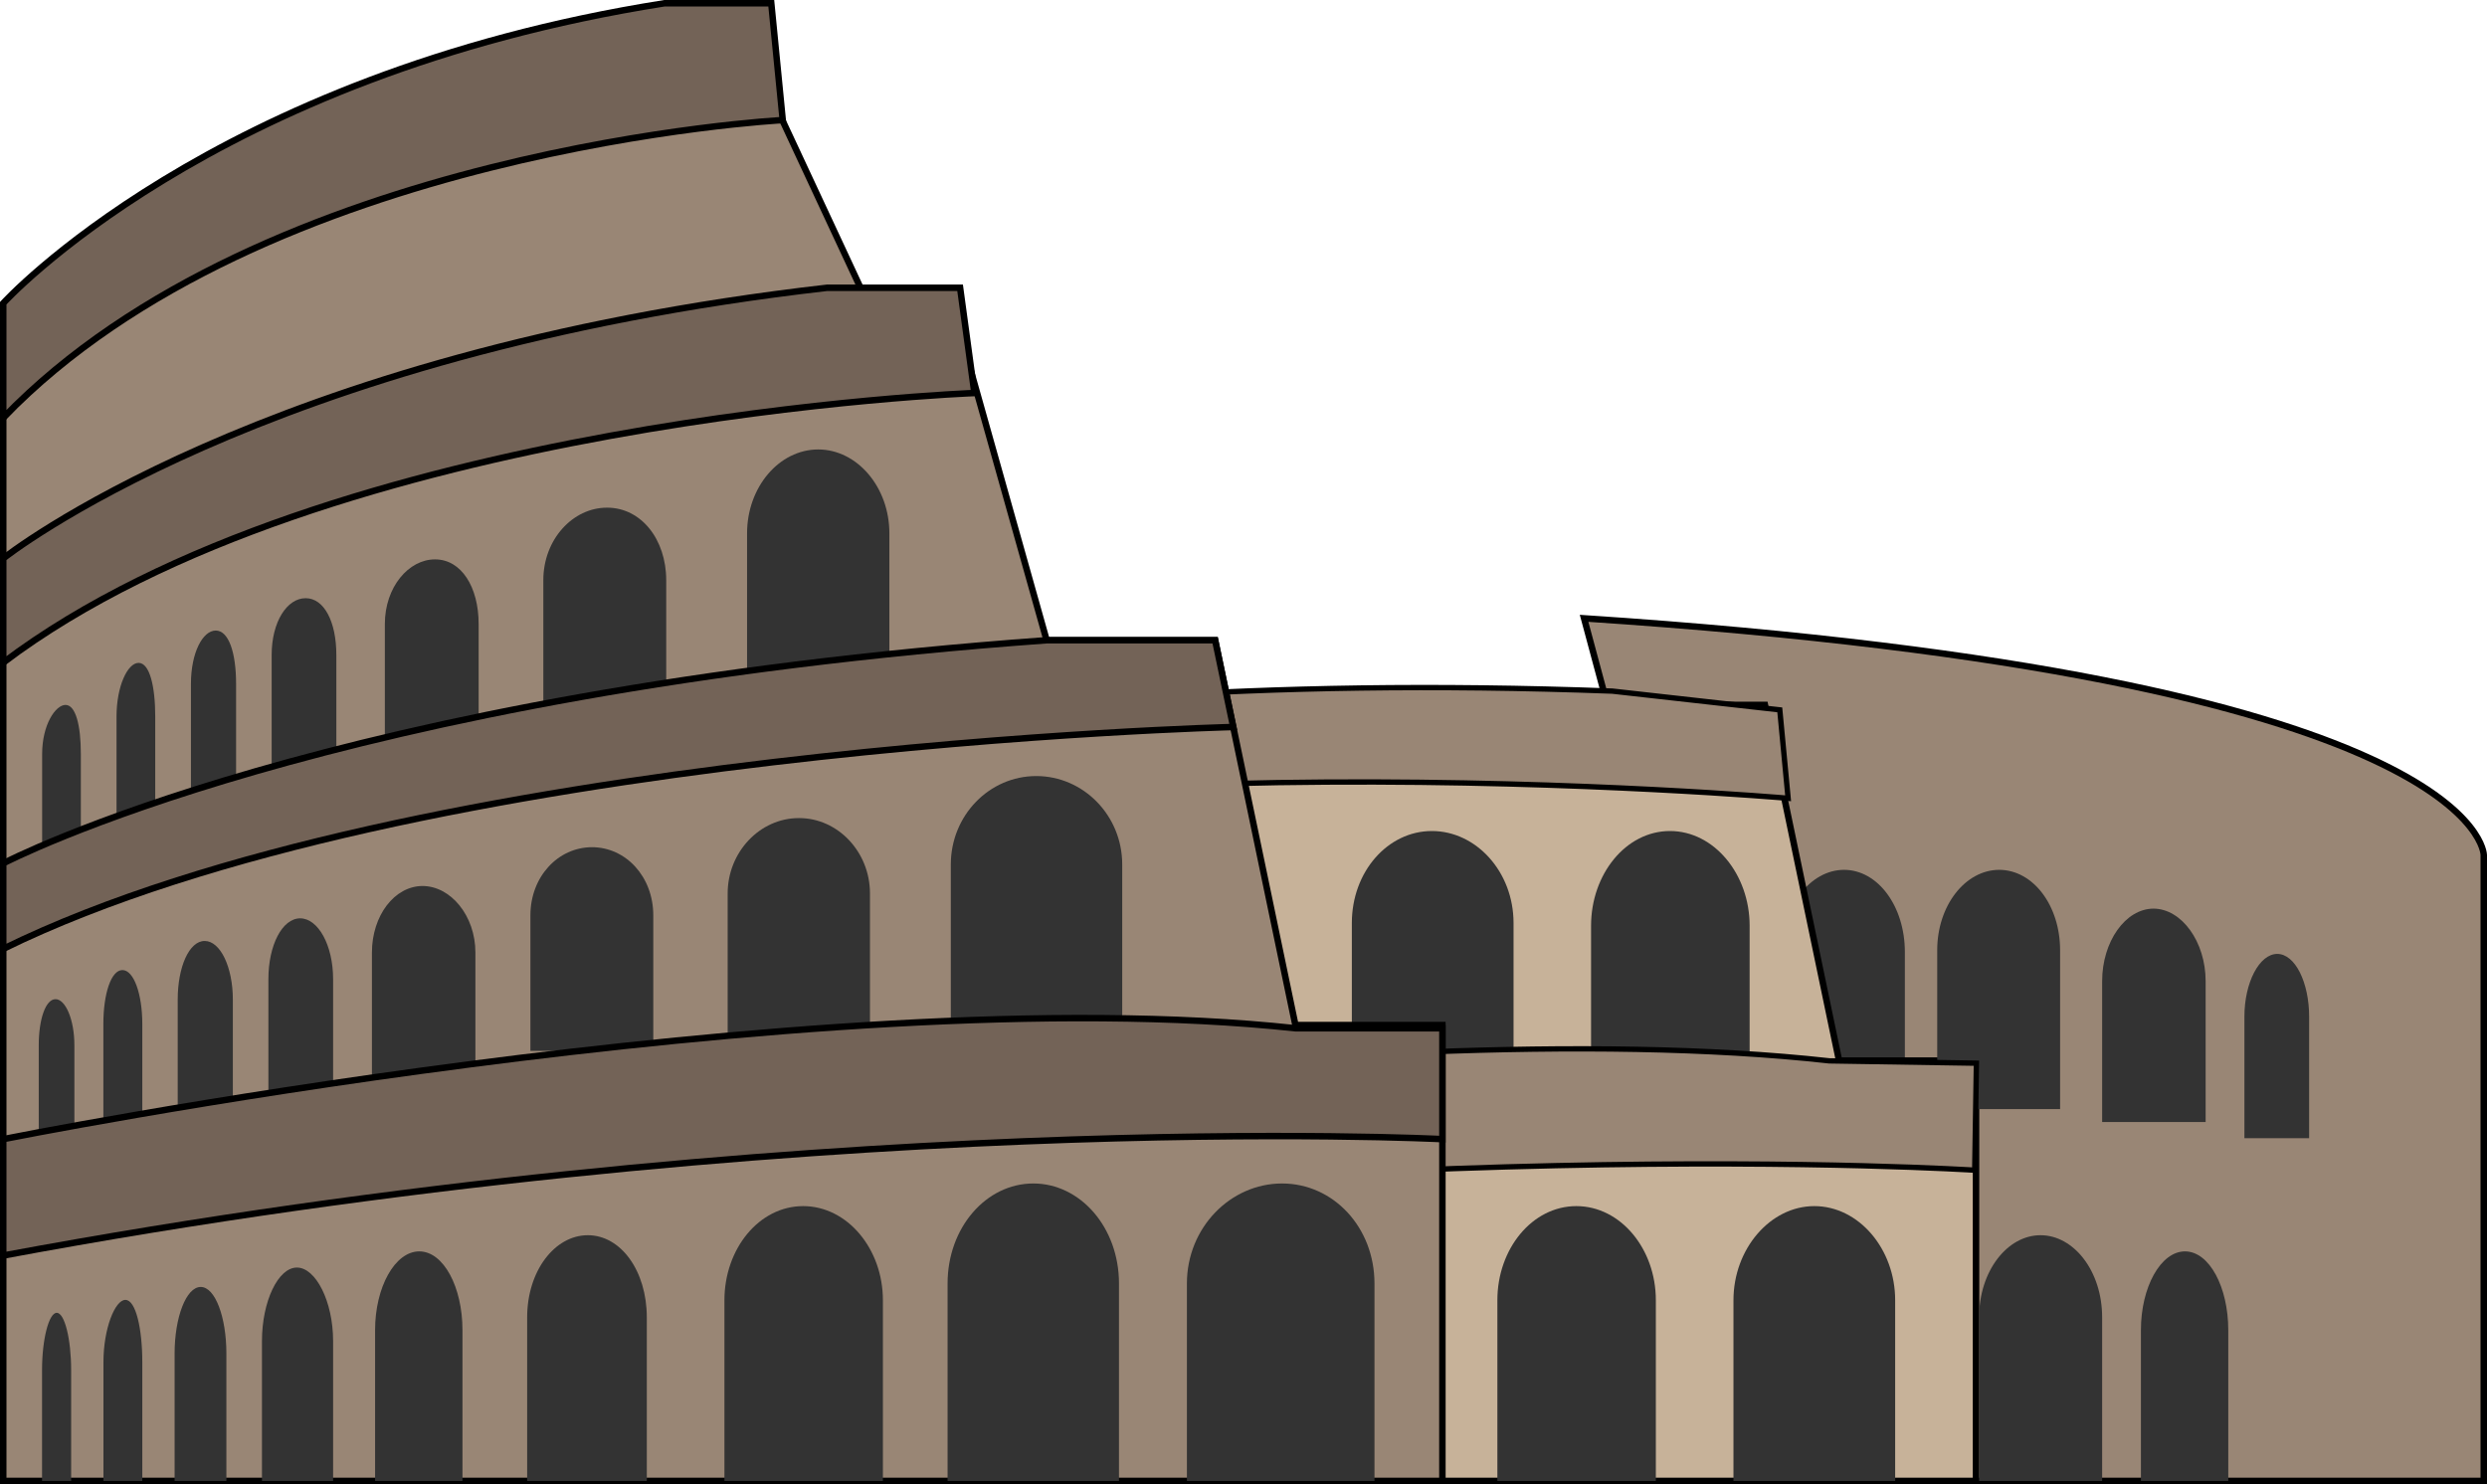 <svg xmlns="http://www.w3.org/2000/svg" viewBox="0 0 769 459"><defs><style>.cls-1,.cls-4{fill:#998675;}.cls-1,.cls-3,.cls-4,.cls-5{stroke:#000;stroke-miterlimit:10;}.cls-1,.cls-3,.cls-5{stroke-width:2px;}.cls-2{fill:#333;}.cls-3{fill:#c7b299;}.cls-4{stroke-width:1.65px;}.cls-5{fill:#736357;}</style></defs><title>Asset 2</title><g id="Layer_2" data-name="Layer 2"><g id="Coliseum"><path class="cls-1" d="M561.52,458H768V264.4s-.21-54.9-278.19-73.18Z"/><path class="cls-2" d="M589,344V294.42c0-14.07-8.28-25.42-18.86-25.42h.1C559.67,269,551,280.34,551,294.42V344Z"/><polygon class="cls-3" points="568.65 328 545.73 218 497.58 218 496.94 215 200 215 200 458 611 458 611 328 568.65 328"/><path class="cls-2" d="M637,343V293.86c0-13.77-8.3-24.86-18.88-24.86h.1C607.65,269,599,280.09,599,293.86V343Z"/><path class="cls-2" d="M541,343V286.28c0-15.86-10.94-29.28-24.63-29.28h0c-13.69,0-24.4,13.42-24.4,29.28V343Z"/><path class="cls-2" d="M468,342V285.45c0-15.86-11.57-28.45-25.25-28.45h0C429.09,257,418,269.59,418,285.45V342Z"/><path class="cls-4" d="M165.63,354.85s252.19-43.17,400-26.77l45.49.72-.52,33.09S413.48,349.19,165.1,388.76Z"/><path class="cls-4" d="M170.22,246.5s106.14-41,328.31-32.77l51.79,5.8,2.58,27.34s-252.07-22-385.62,25.94Z"/><path class="cls-1" d="M1,458V101.1S95.32,5.91,225.6,2.18L270.27,98H295.5l28.13,100h52.11l24.81,119H446V458Z"/><path class="cls-2" d="M425,458V396.93c0-17.31-12.66-30.93-28.58-30.93h0C380.5,366,367,379.63,367,396.93V458Z"/><path class="cls-2" d="M346,458V396.93c0-17.31-11.93-30.93-26.49-30.93h0C304.93,366,293,379.63,293,396.93V458Z"/><path class="cls-2" d="M347,321V267.36c0-15.17-12-27.36-26.58-27.36h0C305.89,240,294,252.18,294,267.36V321Z"/><path class="cls-2" d="M269,321V276.28c0-12.74-9.85-23.28-21.91-23.28H247c-12.06,0-22,10.54-22,23.28V321Z"/><path class="cls-2" d="M275,215V164.91c0-14.29-10-25.91-22-25.91h0c-12.06,0-22,11.62-22,25.91V215Z"/><path class="cls-2" d="M206,225V179.45c0-12.71-7.79-22.45-18.25-22.45h-.1c-10.46,0-19.65,9.74-19.65,22.45V225Z"/><path class="cls-2" d="M148,235V193c0-11.49-5.37-20-13.45-20h-.08c-8.08,0-15.47,8.51-15.47,20v42Z"/><path class="cls-2" d="M104,241V202.55c0-10.34-3.82-17.55-9.47-17.55h-.06C88.82,185,84,192.21,84,202.55V241Z"/><path class="cls-2" d="M73,248V211.5c0-9.71-2.3-16.5-6.29-16.5h0c-4,0-7.67,6.79-7.67,16.5V248Z"/><path class="cls-2" d="M48,257V221.6c0-9.35-1.73-16.6-5.15-16.6h0c-3.41,0-6.82,7.25-6.82,16.6V257Z"/><path class="cls-2" d="M25,267V233.2c0-9.12-1.67-15.2-4.74-15.2h0c-3.07,0-7.23,6.08-7.23,15.2V267Z"/><path class="cls-2" d="M202,325V283.07c0-11.91-8.43-21.07-19-21.07h.1c-10.58,0-19.09,9.16-19.09,21.07V325Z"/><path class="cls-2" d="M147,335V294.59c0-11.42-7.66-20.59-16.38-20.59h.08c-8.73,0-15.7,9.17-15.7,20.59V335Z"/><path class="cls-2" d="M682,347V303.42c0-12.19-7.43-22.42-16.16-22.42h.08c-8.73,0-15.92,10.23-15.92,22.42V347Z"/><path class="cls-2" d="M103,340V302.8c0-10.47-4.62-18.8-10.21-18.8h.05c-5.59,0-9.85,8.33-9.85,18.8V340Z"/><path class="cls-2" d="M714,352V314.38c0-10.47-4.29-19.38-9.88-19.38h.05c-5.59,0-10.18,8.91-10.18,19.38V352Z"/><path class="cls-2" d="M72,345V309.13C72,299.05,68.11,291,63.29,291h0c-4.81,0-8.34,8.05-8.34,18.13V345Z"/><path class="cls-2" d="M44,349V316.65c0-9.21-2.62-16.65-6.15-16.65h0c-3.53,0-5.89,7.45-5.89,16.65V349Z"/><path class="cls-2" d="M23,352V323.25c0-8-2.78-14.25-5.83-14.25h0c-3.06,0-5.19,6.2-5.19,14.25V352Z"/><path class="cls-2" d="M273,458V402.09c0-15.86-11-29.09-24.66-29.09h0C234.69,373,224,386.23,224,402.09V458Z"/><path class="cls-2" d="M586,458V402.09c0-15.86-11.27-29.09-25-29.09h0C547.39,373,536,386.23,536,402.09V458Z"/><path class="cls-2" d="M512,458V402.09c0-15.86-10.9-29.09-24.58-29.09h0C473.76,373,463,386.23,463,402.09V458Z"/><path class="cls-2" d="M200,458V407.42c0-14.36-8-25.42-18.24-25.42h0C171.51,382,163,393.07,163,407.42V458Z"/><path class="cls-2" d="M650,458V407.42c0-14.36-8.79-25.42-19.05-25.42h0c-10.27,0-19,11.07-19,25.42V458Z"/><path class="cls-2" d="M143,458V411.34c0-13.26-5.83-24.34-13.36-24.34h0c-7.53,0-13.66,11.08-13.66,24.34V458Z"/><path class="cls-2" d="M689,458V411.34c0-13.26-5.85-24.34-13.38-24.34h0c-7.53,0-13.63,11.08-13.63,24.34V458Z"/><path class="cls-2" d="M103,458V414.75c0-12.3-5.38-22.75-11.2-22.75h0C86,392,81,402.46,81,414.75V458Z"/><path class="cls-2" d="M70,458V418.58C70,407.36,66.54,398,62.06,398h0c-4.48,0-8.07,9.36-8.07,20.58V458Z"/><path class="cls-2" d="M44,458V421.19C44,410.94,42,402,38.77,402h0c-3.22,0-6.78,8.94-6.78,19.19V458Z"/><path class="cls-2" d="M22,458V423.73c0-9.54-2-17.73-4.45-17.73h0C15.1,406,13,414.19,13,423.73V458Z"/><path class="cls-5" d="M1,267s100.93-53,322.62-69h52.11l5.6,26.83S128.39,231,1,293.43Z"/><path class="cls-5" d="M1,172.71S80.68,109,255.72,89h41.15l4.42,32.55S101.58,128.94,1,204.91Z"/><path class="cls-5" d="M1,93.77S65,23.15,205.48,1h33l3.55,36.14S81.74,45.57,1,129.22Z"/><path class="cls-5" d="M1,352.29S252.48,302,400.55,318H446v34.29s-197.27-10.16-445,36Z"/></g></g></svg>
